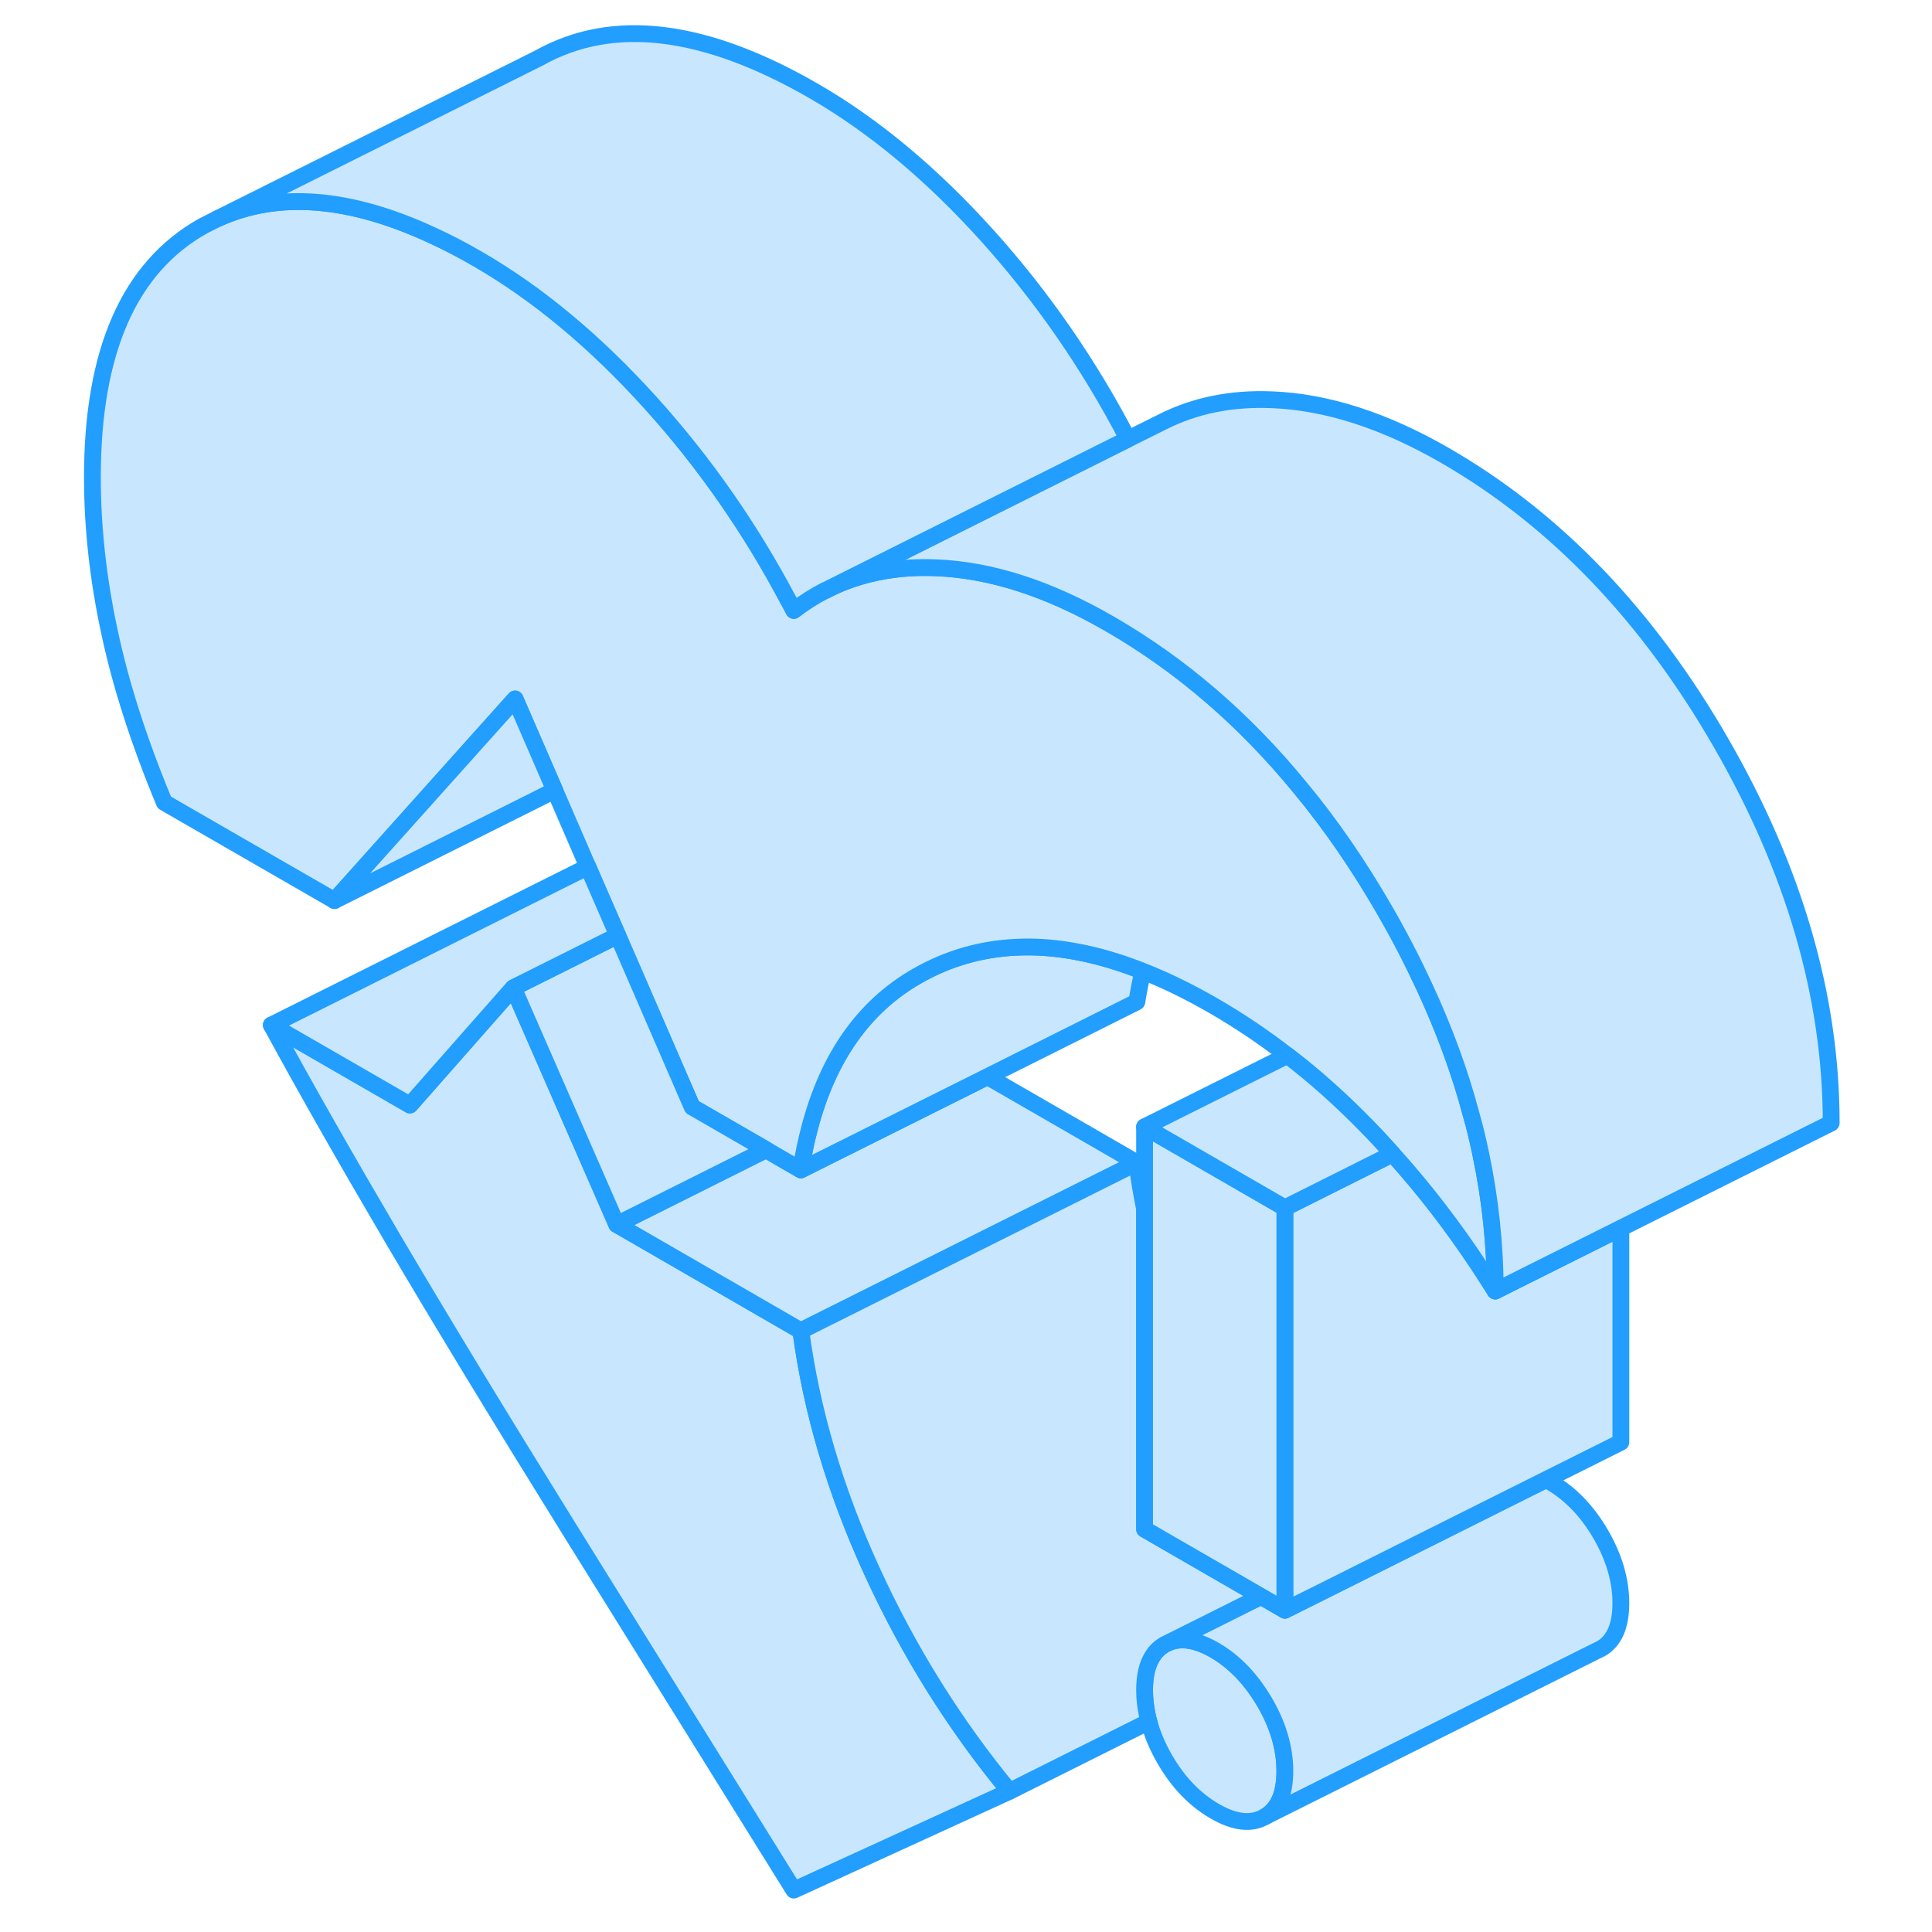 <svg width="48" height="48" viewBox="0 0 108 115" fill="#c8e7ff" xmlns="http://www.w3.org/2000/svg" stroke-width="1px" stroke-linecap="round" stroke-linejoin="round"><path d="M56.591 106.625L43.751 112.505L30.5 91.205C26.25 84.365 22.72 78.545 19.9 73.765C17.09 68.985 14.67 64.735 12.65 61.015L20.9 65.775L27.05 58.795L33.21 72.885L44.17 79.215C44.8 83.965 46.21 88.735 48.4 93.515C50.59 98.295 53.321 102.665 56.591 106.625Z" stroke="#229EFF" stroke-linejoin="round"/><path d="M64.17 69.215L44.17 79.215L33.21 72.885L42.1 68.435L42.99 68.955L44.17 69.635L55.28 64.085L64.17 69.215Z" stroke="#229EFF" stroke-linejoin="round"/><path d="M72.98 105.425C72.98 106.785 72.58 107.695 71.78 108.145C70.98 108.605 69.98 108.495 68.8 107.805C67.62 107.125 66.63 106.095 65.83 104.715C65.4 103.965 65.08 103.215 64.89 102.475C64.84 102.325 64.81 102.185 64.78 102.035C64.68 101.555 64.63 101.085 64.63 100.605C64.63 99.255 65.03 98.345 65.83 97.885L66.08 97.765C66.83 97.465 67.74 97.615 68.8 98.225C69.37 98.555 69.9 98.975 70.38 99.465C70.44 99.525 70.5 99.585 70.55 99.645C71 100.135 71.41 100.695 71.78 101.325C72.58 102.705 72.98 104.075 72.98 105.425Z" stroke="#229EFF" stroke-linejoin="round"/><path d="M92.98 95.424C92.98 96.784 92.58 97.694 91.78 98.144L91.53 98.264L71.78 108.144C72.58 107.694 72.98 106.784 72.98 105.424C72.98 104.064 72.58 102.704 71.78 101.324C71.41 100.694 71 100.134 70.55 99.644C70.5 99.584 70.44 99.524 70.38 99.464C69.9 98.974 69.37 98.554 68.8 98.224C67.74 97.614 66.83 97.464 66.08 97.764L71.56 95.024L72.98 95.844L75.13 94.774L84.66 90.004L88.52 88.074C88.61 88.114 88.7 88.164 88.8 88.224C89.98 88.914 90.98 89.944 91.78 91.324C92.58 92.704 92.98 94.074 92.98 95.424Z" stroke="#229EFF" stroke-linejoin="round"/><path d="M92.981 73.105V85.845L88.52 88.075L84.66 90.005L75.131 94.775L72.981 95.845V71.895L79.39 68.685C81.29 70.785 83.031 73.055 84.631 75.485C84.921 75.925 85.21 76.385 85.501 76.845L92.981 73.105Z" stroke="#229EFF" stroke-linejoin="round"/><path d="M64.53 57.815C64.39 58.395 64.27 59.005 64.17 59.635L55.28 64.085L44.17 69.635C44.31 68.765 44.48 67.935 44.69 67.145C45.8 62.915 47.94 59.885 51.11 58.085C51.56 57.825 52.03 57.595 52.52 57.385C54.4 56.595 56.41 56.265 58.57 56.395C60.45 56.515 62.44 56.985 64.53 57.815Z" stroke="#229EFF" stroke-linejoin="round"/><path d="M85.5 76.845C85.21 76.385 84.92 75.925 84.63 75.485C83.03 73.055 81.29 70.785 79.39 68.685C78.9 68.135 78.4 67.595 77.88 67.065C76.35 65.495 74.77 64.075 73.13 62.825C71.73 61.735 70.28 60.765 68.8 59.905C67.33 59.055 65.91 58.355 64.53 57.815C62.44 56.985 60.45 56.515 58.57 56.395C56.41 56.265 54.4 56.595 52.52 57.385C52.03 57.595 51.56 57.825 51.11 58.085C47.94 59.885 45.8 62.915 44.69 67.145C44.48 67.935 44.31 68.765 44.17 69.635L42.99 68.955L42.1 68.435L37.7 65.895L33.27 55.685L31.49 51.595L29.52 47.045L27.16 41.605L16.41 53.605L6.28 47.765C4.75 44.085 3.66 40.675 3 37.535C2.33 34.405 2 31.355 2 28.405C2 20.895 4.2 15.915 8.58 13.455L9.43 13.025C13.03 11.375 17.32 11.715 22.29 14.035C23.16 14.435 24.06 14.905 24.97 15.435C28.51 17.485 31.94 20.335 35.25 24.005C38.41 27.505 41.15 31.425 43.44 35.755C43.55 35.945 43.65 36.135 43.75 36.335C44.34 35.875 44.96 35.485 45.61 35.155H45.63C46.46 34.715 47.34 34.395 48.27 34.165C49.5 33.865 50.81 33.735 52.21 33.795C55.48 33.925 58.92 35.035 62.54 37.125C66.79 39.575 70.58 42.835 73.9 46.895C75.72 49.085 77.39 51.525 78.93 54.195C79.81 55.715 80.59 57.235 81.29 58.745C82.47 61.285 83.4 63.815 84.07 66.345C84.29 67.105 84.47 67.875 84.63 68.635C85.21 71.385 85.5 74.115 85.5 76.845Z" stroke="#229EFF" stroke-linejoin="round"/><path d="M105.5 66.845L92.98 73.105L85.5 76.845C85.5 74.115 85.21 71.385 84.63 68.635C84.47 67.875 84.29 67.105 84.07 66.345C83.4 63.815 82.47 61.285 81.29 58.745C80.59 57.235 79.81 55.715 78.93 54.195C77.39 51.525 75.72 49.085 73.9 46.895C70.58 42.835 66.79 39.575 62.54 37.125C58.92 35.035 55.48 33.925 52.21 33.795C50.81 33.735 49.5 33.865 48.27 34.165C47.34 34.395 46.46 34.715 45.63 35.145L48.15 33.885L63.64 26.135L65.43 25.245L65.71 25.105C67.63 24.135 69.8 23.695 72.21 23.795C75.48 23.925 78.92 25.035 82.54 27.125C89.08 30.905 94.54 36.585 98.93 44.195C103.31 51.795 105.5 59.345 105.5 66.845Z" stroke="#229EFF" stroke-linejoin="round"/><path d="M63.64 26.135L48.15 33.885L45.63 35.145H45.61C44.96 35.485 44.34 35.875 43.75 36.335C43.65 36.135 43.55 35.945 43.44 35.755C41.15 31.425 38.41 27.505 35.25 24.005C31.94 20.335 28.51 17.485 24.97 15.435C24.06 14.905 23.16 14.435 22.29 14.035C17.32 11.715 13.03 11.375 9.43 13.025L28.58 3.455C32.96 0.995 38.43 1.655 44.97 5.435C48.51 7.485 51.94 10.335 55.25 14.005C58.5 17.615 61.31 21.655 63.64 26.135Z" stroke="#229EFF" stroke-linejoin="round"/><path d="M71.56 95.025L66.08 97.765L65.83 97.885C65.03 98.345 64.63 99.255 64.63 100.605C64.63 101.085 64.68 101.555 64.78 102.035C64.81 102.185 64.84 102.325 64.89 102.475L56.59 106.625C53.32 102.665 50.59 98.295 48.4 93.515C46.21 88.735 44.8 83.965 44.17 79.215L64.17 69.215C64.29 70.135 64.44 71.045 64.63 71.965V91.025L71.56 95.025Z" stroke="#229EFF" stroke-linejoin="round"/><path d="M72.98 71.894V95.844L71.56 95.024L64.63 91.024V67.074L72.98 71.894Z" stroke="#229EFF" stroke-linejoin="round"/><path d="M79.39 68.684L72.98 71.894L64.63 67.074L73.13 62.824C74.77 64.074 76.35 65.494 77.88 67.064C78.4 67.594 78.9 68.134 79.39 68.684Z" stroke="#229EFF" stroke-linejoin="round"/><path d="M42.1 68.435L33.21 72.885L27.05 58.795L33.27 55.685L37.7 65.895L42.1 68.435Z" stroke="#229EFF" stroke-linejoin="round"/><path d="M33.27 55.685L27.05 58.795L20.9 65.775L12.65 61.015L31.491 51.595L33.27 55.685Z" stroke="#229EFF" stroke-linejoin="round"/><path d="M29.52 47.044L16.41 53.605L27.16 41.605L29.52 47.044Z" stroke="#229EFF" stroke-linejoin="round"/></svg>